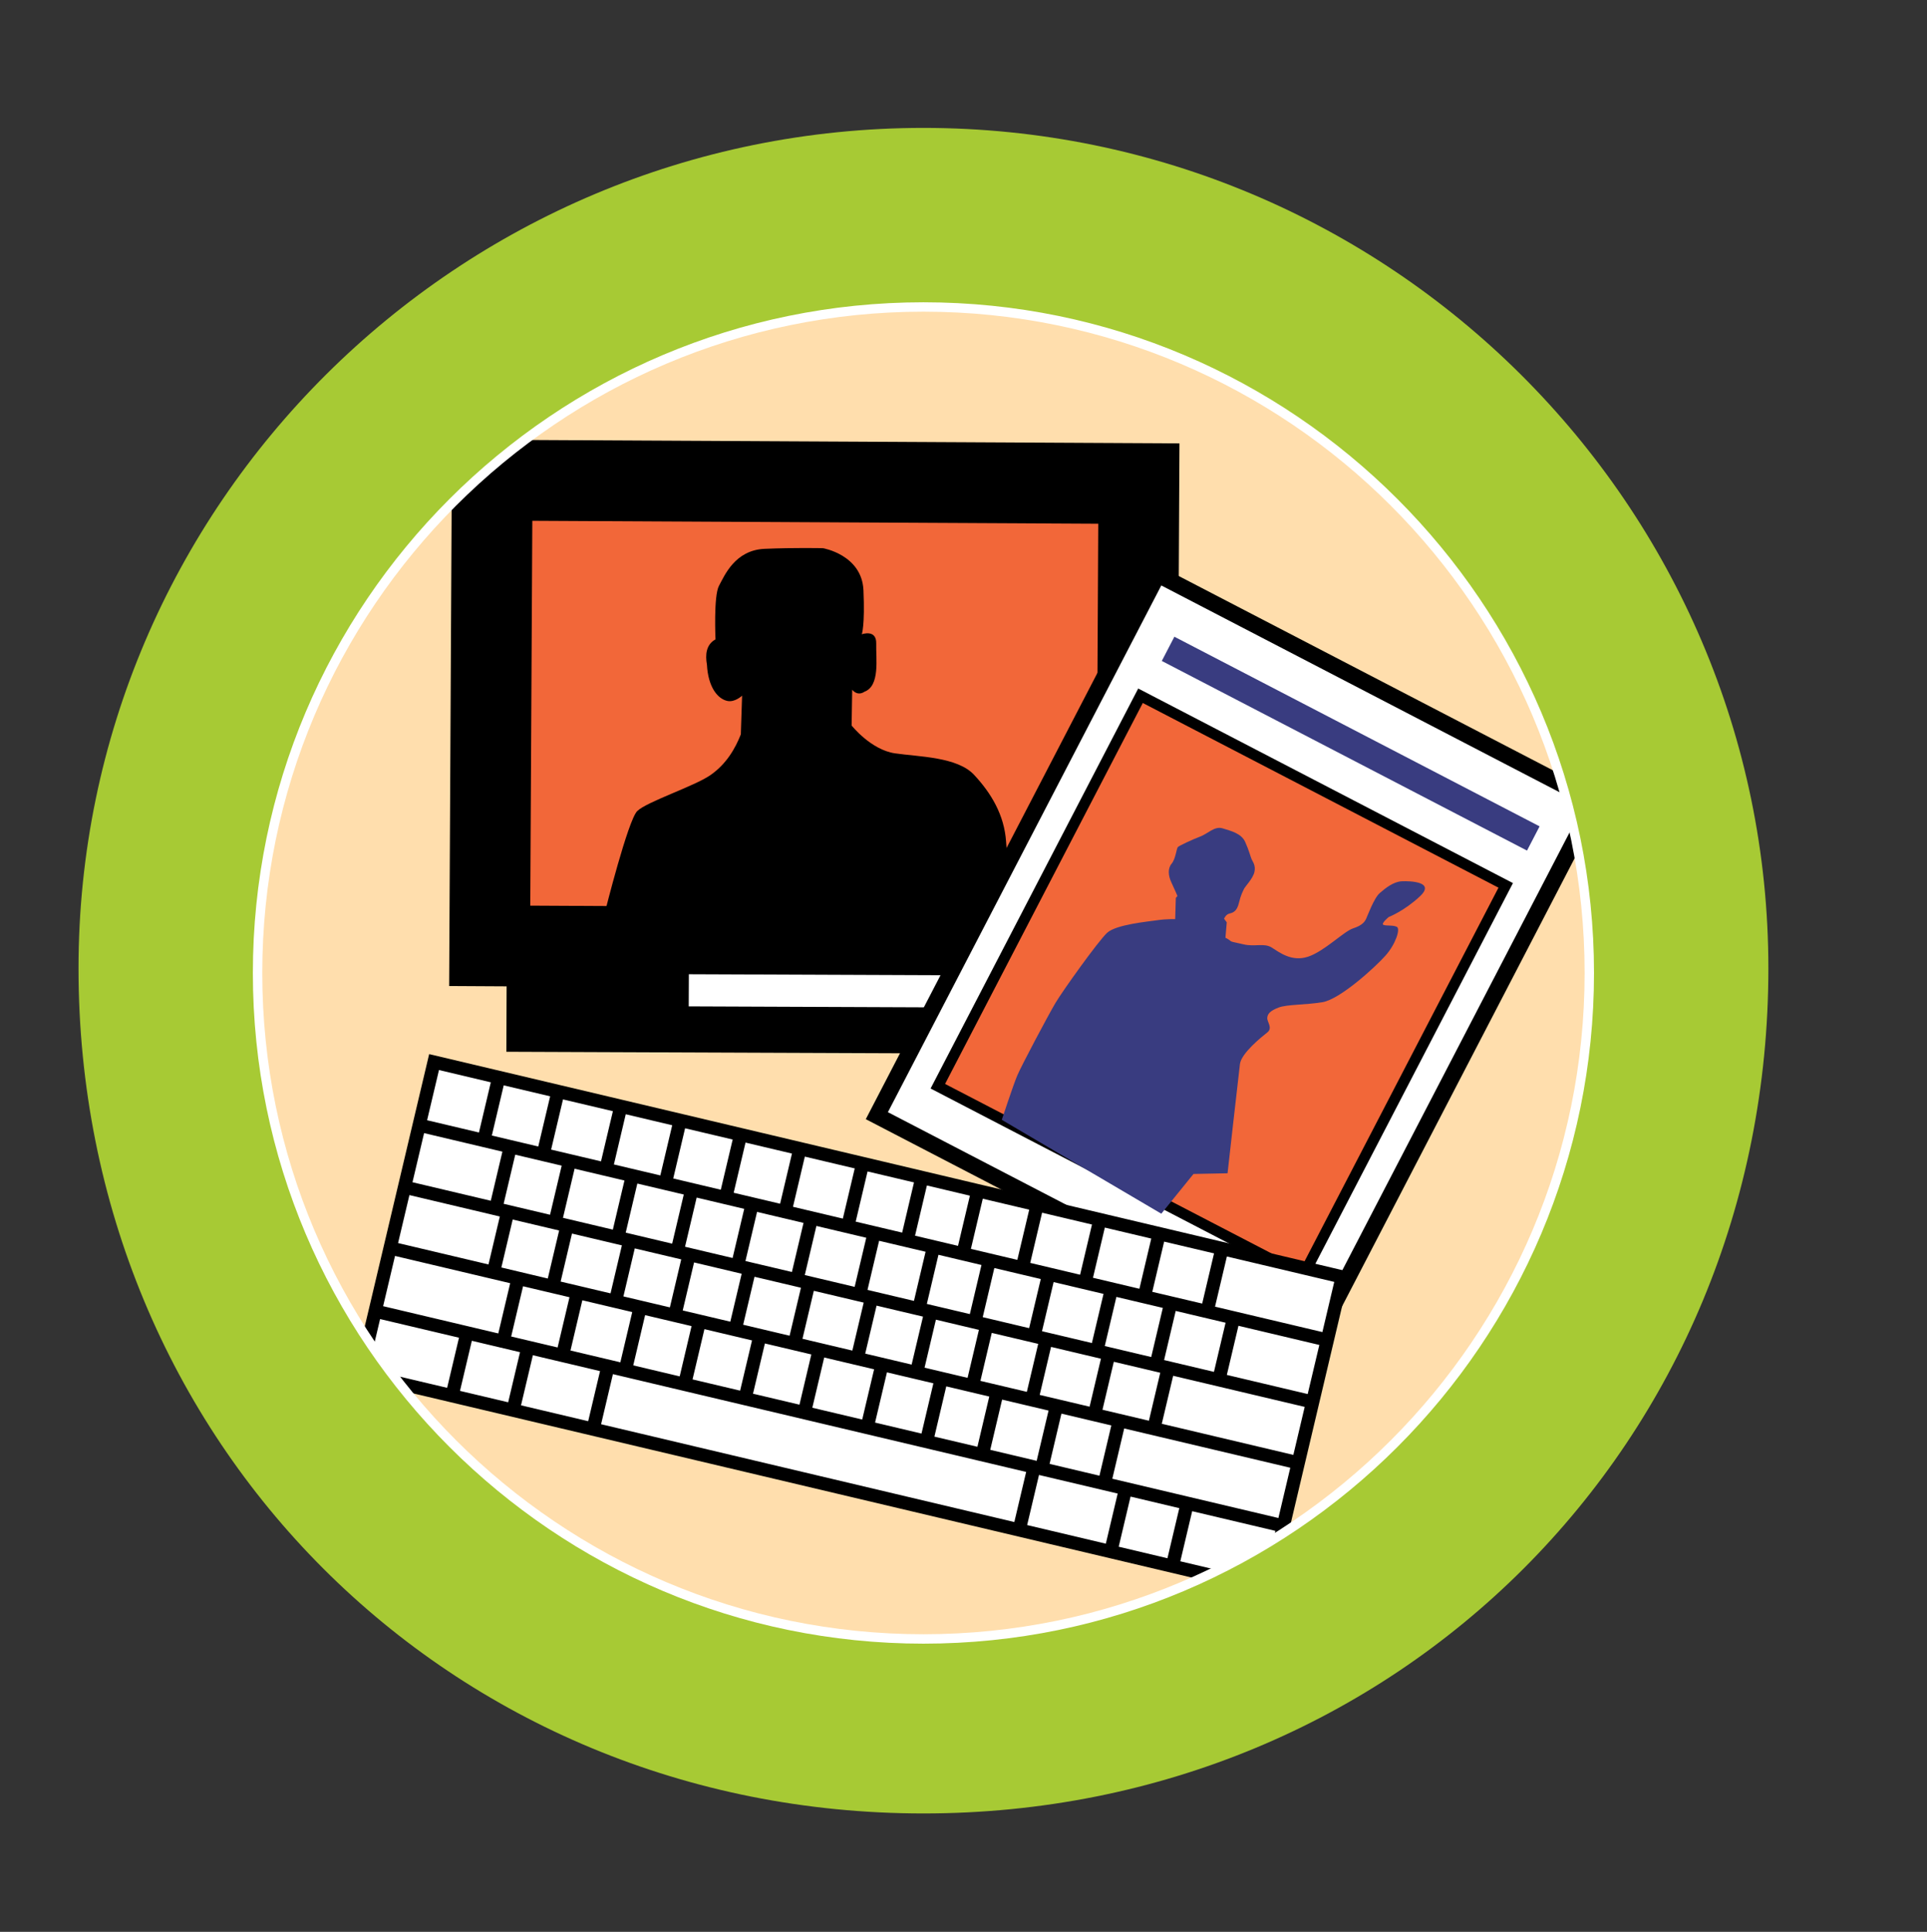 <svg xmlns="http://www.w3.org/2000/svg" xmlns:xlink="http://www.w3.org/1999/xlink" version="1.1" id="circle" x="0px" y="0px" viewBox="0 0 71.833 72" style="enable-background:new 0 0 71.833 72;" xml:space="preserve">
<rect x="0" y="0" width="71.833" height="72" fill="#333333" stroke="none"/>
<path style="fill:#FFDEAD;" d="M59.865,36.392c0,13.99-11.343,25.333-25.333,25.333c-13.992,0-25.333-11.343-25.333-25.333  c0-13.991,11.342-25.333,25.333-25.333C48.522,11.059,59.865,22.401,59.865,36.392z"/>
<g>

		<rect x="21.788" y="15.118" transform="matrix(0.02 -1 1 0.02 2.407 56.331)" style="fill:#F26739;" width="16.282" height="23.642"/>
	<path d="M43.86,36.891l0.107-20.366l-27.118-0.142l-0.106,20.366l2.142,0.012l-0.009,2.438l23.172,0.091l0.009-2.407L43.86,36.891z    M19.843,19.41l21.097,0.11l-0.075,14.344l-21.098-0.111L19.843,19.41z"/>

		<rect x="30.367" y="31.638" transform="matrix(0.004 -1 1 0.004 -6.086 67.748)" style="fill:#FFFFFF;" width="1.198" height="10.582"/>
	<path d="M22.558,33.968c0,0,0.852-3.393,1.194-3.737c0.343-0.344,2.114-0.922,2.718-1.334c0.604-0.413,0.94-1.003,1.146-1.527   l0.047-1.443c0,0-0.269,0.259-0.553,0.196c-0.358-0.079-0.713-0.511-0.758-1.355c-0.063-0.358-0.037-0.744,0.32-0.938   c0,0-0.075-1.619,0.129-1.996c0.204-0.376,0.593-1.331,1.699-1.379c1.106-0.049,2.179-0.024,2.179-0.024s1.45,0.246,1.508,1.566   c0.059,1.321-0.062,1.642-0.062,1.642s0.554-0.202,0.538,0.35c-0.016,0.551,0.151,1.572-0.44,1.792   c-0.271,0.181-0.456-0.076-0.456-0.076l-0.021,1.335c0,0,0.717,0.906,1.617,1.037c0.9,0.131,2.322,0.13,2.948,0.801   c0.626,0.671,1.13,1.488,1.194,2.505c0.064,1.017,0.312,2.732,0.312,2.732L22.558,33.968z"/>
</g>
<g>

		<rect x="34.68" y="26.553" transform="matrix(0.461 -0.888 0.888 0.461 -6.88 60.136)" style="fill:#FFFFFF;stroke:#000000;stroke-width:0.611;stroke-miterlimit:10;" width="22.718" height="18.35"/>

		<rect x="49.806" y="20.053" transform="matrix(0.461 -0.888 0.888 0.461 2.541 59.617)" style="fill:#393C80;" width="1.017" height="15.331"/>

		<rect x="37.318" y="29.079" transform="matrix(0.461 -0.888 0.888 0.461 -8.066 60.216)" style="fill:#F26739;stroke:#000000;stroke-width:0.4;stroke-miterlimit:10;" width="16.388" height="15.331"/>
	<path style="fill:#393C80;" d="M37.344,41.736c0,0,0.425-1.294,0.576-1.65c0.149-0.356,1.151-2.244,1.423-2.703   c0.272-0.458,1.591-2.303,1.926-2.616c0.335-0.313,1.538-0.42,1.876-0.471c0.338-0.051,0.663-0.04,0.663-0.04l0.023-0.79   l0.061-0.072c0,0-0.112-0.267-0.228-0.511c-0.116-0.246-0.141-0.514,0.012-0.695c0.152-0.182,0.178-0.567,0.233-0.62   c0.056-0.052,0.547-0.284,0.834-0.391c0.287-0.107,0.529-0.398,0.834-0.304c0.304,0.094,0.696,0.187,0.839,0.504   c0.143,0.316,0.197,0.547,0.24,0.645c0.042,0.096,0.163,0.234,0.104,0.482c-0.059,0.248-0.342,0.529-0.388,0.627   c-0.045,0.099-0.115,0.213-0.189,0.522c-0.073,0.31-0.216,0.363-0.355,0.396c-0.138,0.033-0.198,0.193-0.198,0.193l0.1,0.132   l-0.049,0.576c0,0,0.099,0.045,0.171,0.105c0.072,0.062,0.098,0.045,0.51,0.142c0.414,0.098,0.756-0.061,1.041,0.116   c0.285,0.176,0.743,0.546,1.357,0.343c0.614-0.203,1.334-0.947,1.688-1.059c0.354-0.113,0.434-0.268,0.474-0.346   c0.041-0.079,0.292-0.78,0.513-0.968c0.218-0.189,0.513-0.424,0.822-0.438c0.308-0.014,1.26,0.016,0.673,0.562   c-0.586,0.548-1.163,0.771-1.163,0.771s-0.297,0.244-0.199,0.29c0.098,0.047,0.37,0.002,0.505,0.077   c0.134,0.075-0.044,0.644-0.43,1.075c-0.384,0.432-1.691,1.625-2.348,1.732c-0.657,0.106-1.325,0.079-1.638,0.201   c-0.312,0.122-0.403,0.231-0.417,0.381c-0.014,0.148,0.216,0.376,0.002,0.544c-0.214,0.168-0.968,0.774-1.02,1.176   c-0.051,0.402-0.462,4.074-0.462,4.074l-1.27,0.025l-1.2,1.481L37.344,41.736z"/>
</g>
<g>

		<rect x="25.676" y="32.023" transform="matrix(0.23 -0.973 0.973 0.23 -23.746 68.827)" style="fill:#FFFFFF;" width="11.911" height="34.801"/>
	<path d="M15.998,39.287l-2.864,12.107l34.333,8.122l2.864-12.108L15.998,39.287z M49.295,49.646l-4.002-0.947l0.442-1.87   l4.002,0.947L49.295,49.646z M43.394,50.689l0.433-1.831l1.859,0.44l-0.433,1.831L43.394,50.689z M41.097,52.541l0.423-1.788   l1.731,0.409l-0.423,1.788L41.097,52.541z M39.125,54.559l0.442-1.873l1.86,0.44l-0.443,1.873L39.125,54.559z M21.266,50.333   l0.442-1.872l1.86,0.44l-0.443,1.872L21.266,50.333z M19.055,49.811l0.443-1.872l1.731,0.409l-0.443,1.872L19.055,49.811z    M20.938,43.444l-0.434,1.83l-1.73-0.409l0.433-1.83L20.938,43.444z M23.278,43.998l-0.433,1.83l-1.859-0.44l0.433-1.83   L23.278,43.998z M25.489,44.52l-0.433,1.831l-1.731-0.41l0.433-1.83L25.489,44.52z M27.742,45.054l-0.433,1.831l-1.773-0.419   l0.433-1.832L27.742,45.054z M29.953,45.577l-0.433,1.83l-1.732-0.409l0.433-1.83L29.953,45.577z M32.292,46.131l-0.433,1.83   L30,47.521l0.433-1.83L32.292,46.131z M34.503,46.653l-0.433,1.831l-1.732-0.41l0.433-1.83L34.503,46.653z M36.586,47.146   l-0.433,1.83l-1.603-0.379l0.433-1.831L36.586,47.146z M38.797,47.669L38.363,49.5l-1.73-0.41l0.433-1.83L38.797,47.669z    M41.136,48.223l-0.433,1.831l-1.86-0.44l0.433-1.831L41.136,48.223z M43.347,48.745l-0.433,1.831l-1.731-0.409l0.433-1.831   L43.347,48.745z M38.757,51.988l0.423-1.789l1.86,0.44l-0.423,1.788L38.757,51.988z M36.547,51.465l0.423-1.788l1.731,0.409   l-0.423,1.788L36.547,51.465z M34.465,50.973l0.423-1.789l1.603,0.38l-0.423,1.788L34.465,50.973z M32.253,50.449l0.423-1.788   l1.731,0.409l-0.424,1.788L32.253,50.449z M29.914,49.896l0.423-1.788l1.859,0.44l-0.423,1.788L29.914,49.896z M27.703,49.372   l0.423-1.787l1.731,0.409l-0.423,1.788L27.703,49.372z M25.45,48.84l0.423-1.789l1.774,0.421l-0.423,1.787L25.45,48.84z    M23.239,48.317l0.423-1.789l1.732,0.409l-0.423,1.789L23.239,48.317z M20.899,47.764l0.423-1.789l1.86,0.44l-0.423,1.788   L20.899,47.764z M20.843,45.861l-0.423,1.789l-1.731-0.411l0.423-1.787L20.843,45.861z M24.048,49.015l1.731,0.409l-0.442,1.873   l-1.731-0.41L24.048,49.015z M26.259,49.537l1.774,0.42l-0.443,1.872l-1.774-0.419L26.259,49.537z M28.513,50.071l1.731,0.409   l-0.442,1.872l-1.732-0.409L28.513,50.071z M30.724,50.594l1.86,0.44l-0.443,1.872l-1.86-0.44L30.724,50.594z M33.063,51.147   l1.731,0.409l-0.443,1.873l-1.731-0.41L33.063,51.147z M35.274,51.67l1.603,0.379l-0.442,1.872l-1.603-0.378L35.274,51.67z    M37.356,52.163l1.731,0.409l-0.443,1.873l-1.731-0.41L37.356,52.163z M42.954,48.146l0.442-1.871l1.86,0.439l-0.442,1.87   L42.954,48.146z M42.474,48.032l-1.731-0.41l0.442-1.87l1.731,0.409L42.474,48.032z M40.263,47.509l-1.859-0.441l0.442-1.87   l1.86,0.44L40.263,47.509z M37.923,46.955l-1.731-0.409l0.443-1.87l1.731,0.409L37.923,46.955z M35.712,46.433l-1.602-0.379   l0.442-1.871l1.603,0.38L35.712,46.433z M33.63,45.939l-1.732-0.409l0.442-1.87l1.731,0.409L33.63,45.939z M31.419,45.417   l-1.859-0.44l0.442-1.87l1.86,0.44L31.419,45.417z M29.08,44.863l-1.731-0.409l0.442-1.87l1.731,0.409L29.08,44.863z    M26.869,44.341l-1.773-0.42l0.442-1.87l1.774,0.419L26.869,44.341z M24.615,43.808l-1.731-0.409l0.442-1.871l1.732,0.41   L24.615,43.808z M22.404,43.284l-1.86-0.439l0.443-1.87l1.86,0.439L22.404,43.284z M20.065,42.73l-1.731-0.409l0.443-1.87   l1.731,0.409L20.065,42.73z M18.728,42.922l-0.433,1.83l-2.919-0.69l0.433-1.831L18.728,42.922z M18.632,45.339l-0.423,1.787   l-3.37-0.797l0.423-1.788L18.632,45.339z M19.018,47.825l-0.443,1.872l-4.293-1.016l0.443-1.872L19.018,47.825z M19.385,50.396   l-0.442,1.867l-1.796-0.425l0.442-1.867L19.385,50.396z M19.864,50.509l2.504,0.592l-0.442,1.867l-2.504-0.592L19.864,50.509z    M22.848,51.214l15.404,3.645l-0.441,1.867l-15.404-3.645L22.848,51.214z M38.731,54.972l2.933,0.693l-0.442,1.868l-2.933-0.694   L38.731,54.972z M42.144,55.778l1.817,0.431l-0.442,1.867l-1.817-0.43L42.144,55.778z M41.464,55.112l0.443-1.873l6.191,1.464   l-0.443,1.873L41.464,55.112z M43.308,53.064l0.424-1.789l4.903,1.16l-0.423,1.789L43.308,53.064z M45.733,51.243l0.433-1.831   l3.015,0.714l-0.434,1.83L45.733,51.243z M18.296,40.338l-0.442,1.87l-1.933-0.457l0.443-1.871L18.296,40.338z M14.169,49.161   l2.941,0.695l-0.442,1.868l-2.941-0.695L14.169,49.161z M43.999,58.189l0.442-1.867l3.101,0.733L47.1,58.923L43.999,58.189z"/>
</g>
<path style="fill:#FFFFFF;" d="M34.424,62.108c-14.252,0-25.848-11.594-25.848-25.845c0-14.252,11.595-25.848,25.848-25.848  c14.251,0,25.846,11.595,25.846,25.848C60.27,50.515,48.675,62.108,34.424,62.108z M34.424,11.616  c-13.591,0-24.647,11.057-24.647,24.647c0,13.59,11.057,24.645,24.647,24.645c13.59,0,24.646-11.056,24.646-24.645  C59.07,22.673,48.014,11.616,34.424,11.616z"/>
<path style="fill:#A7CA34;" d="M34.424,4.767c-17.368,0-31.497,14.052-31.497,31.324c0,17.661,13.835,31.496,31.497,31.496  c17.661,0,31.496-13.835,31.496-31.496C65.92,18.818,51.791,4.767,34.424,4.767z M34.424,61.259  c-13.784,0-24.998-11.213-24.998-24.995c0-13.784,11.214-24.998,24.998-24.998c13.783,0,24.996,11.214,24.996,24.998  C59.42,50.046,48.207,61.259,34.424,61.259z"/>
</svg>